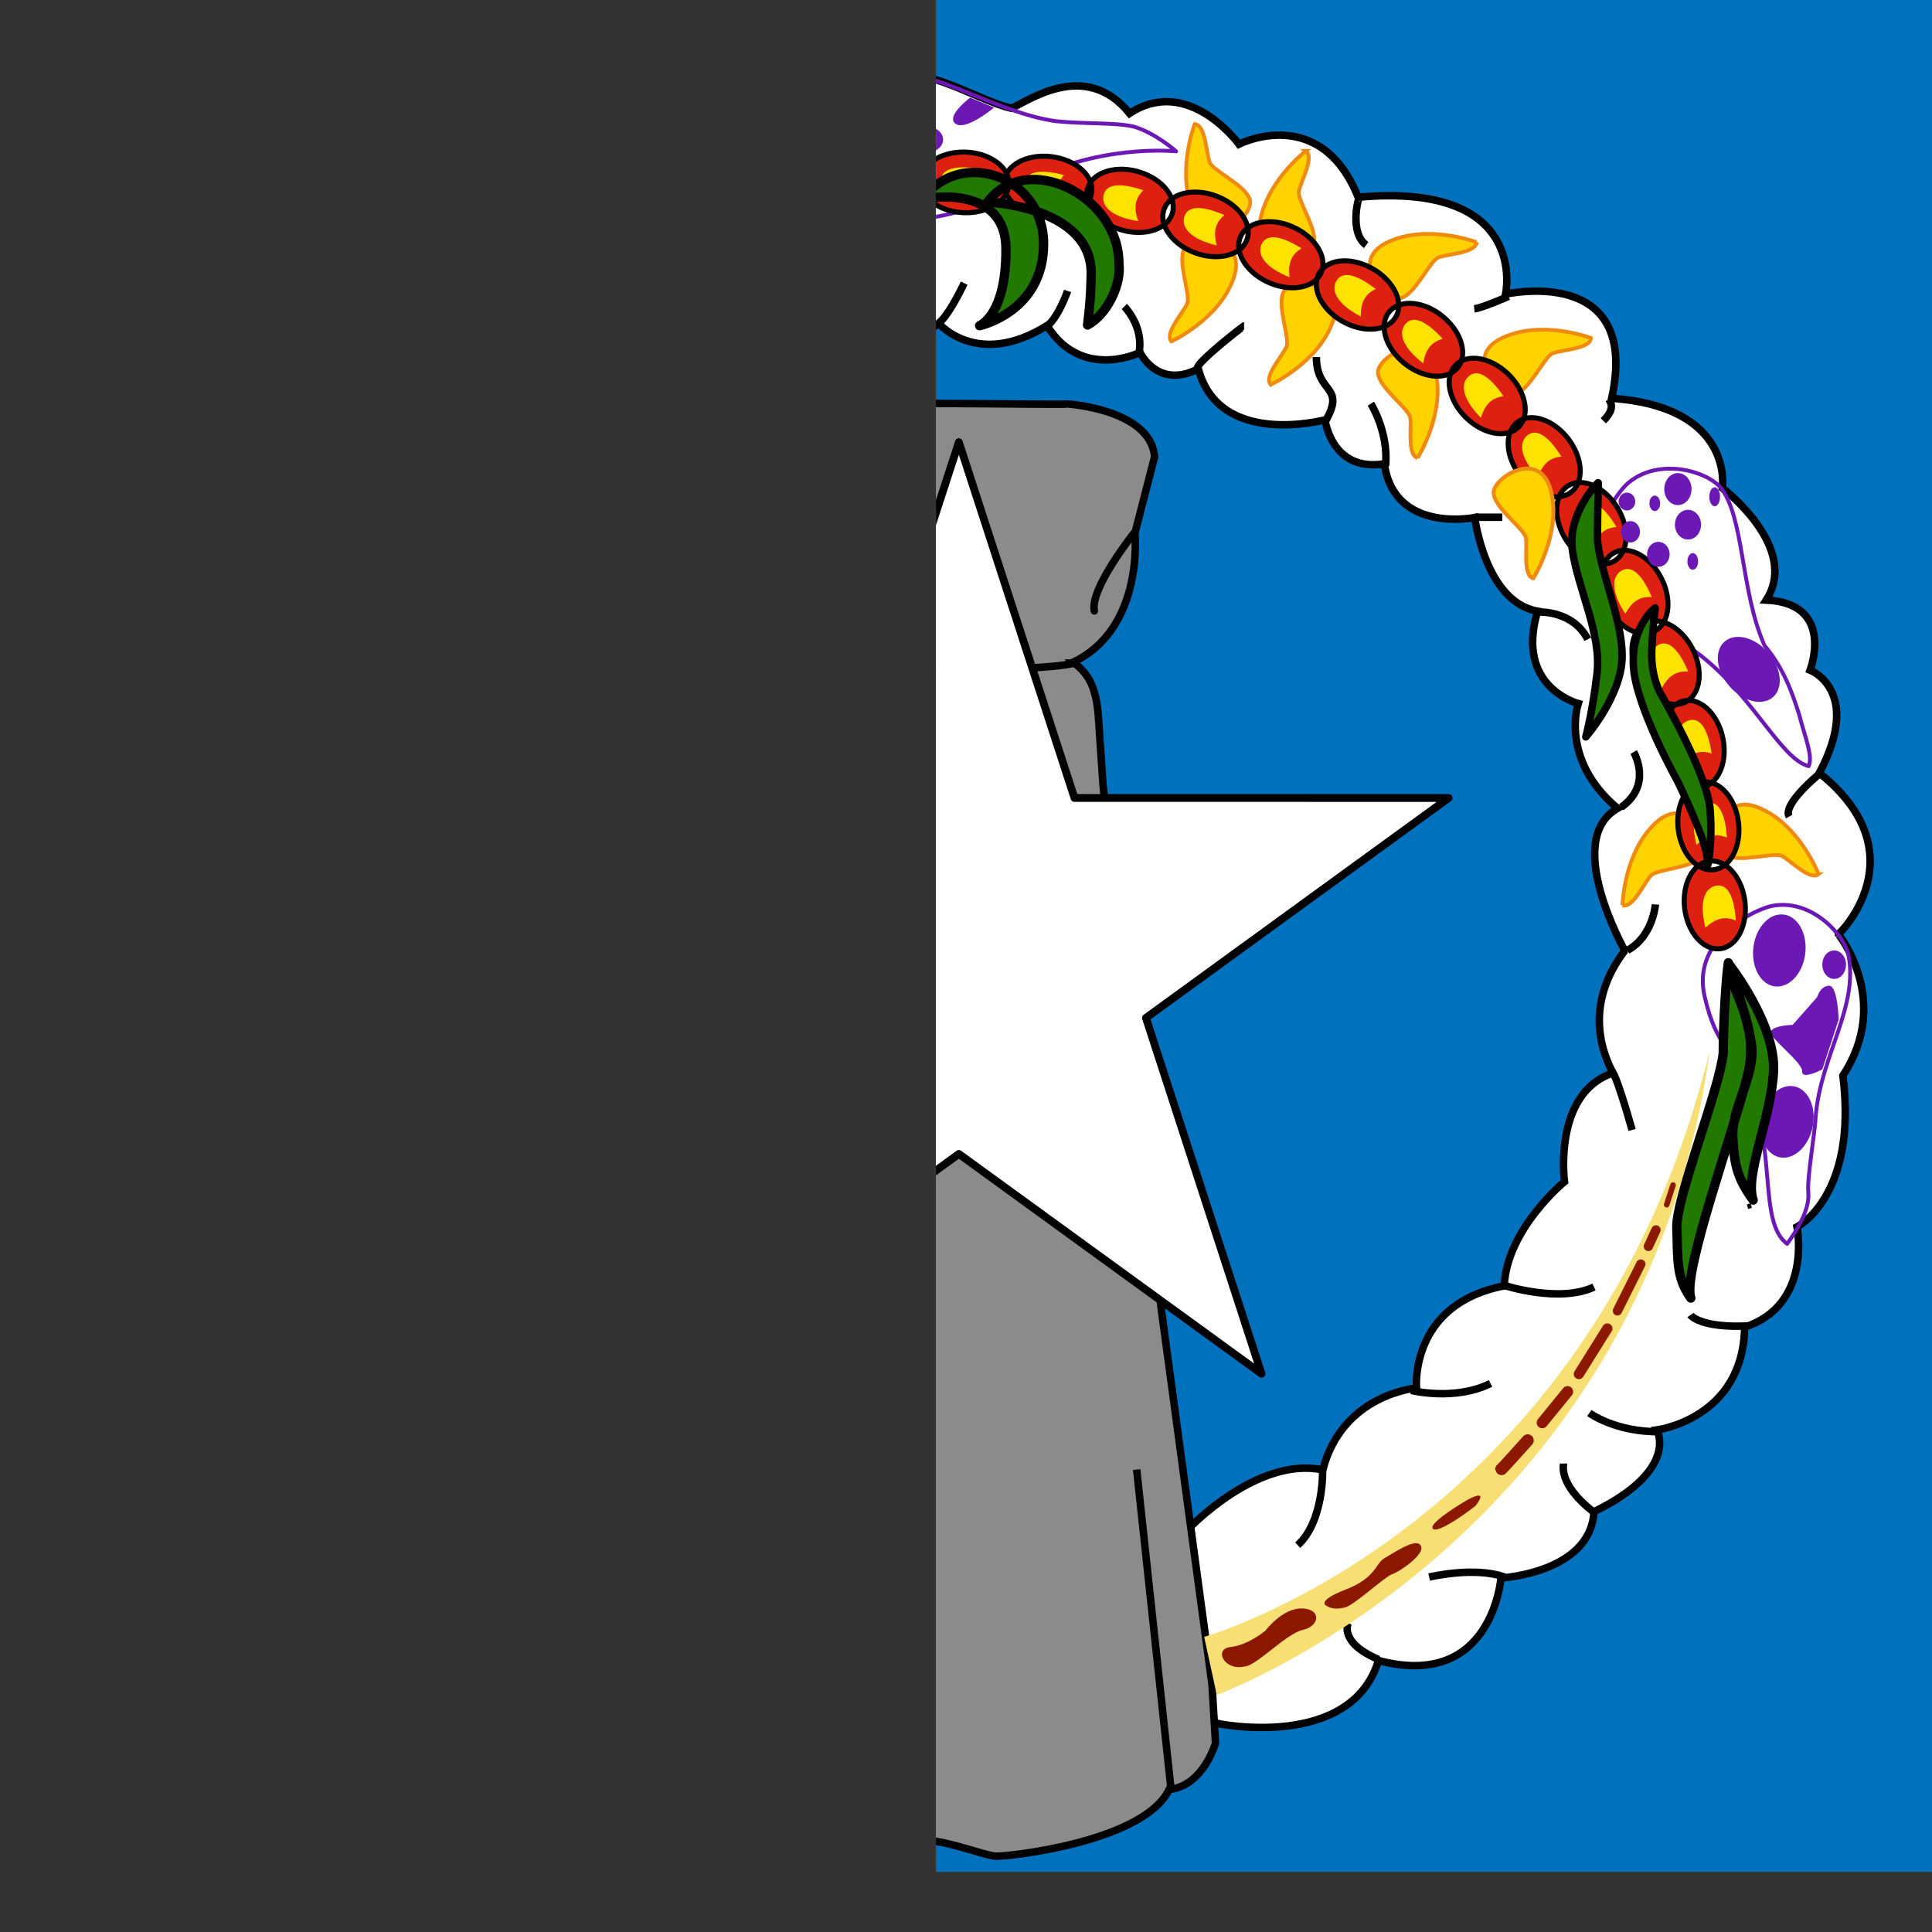 <svg xmlns="http://www.w3.org/2000/svg" height="512" width="512" viewBox="0 0 512 512"><rect x="0" y="0" width="512" height="512" fill="#333333" stroke="none"/><defs><clipPath id="a"><path fill-opacity=".67" d="M248.03 0h496.06v496.06h-496.06z"/></clipPath></defs><g clip-path="url(#a)"><path fill-rule="evenodd" fill="#0071bc" d="M-256 0h1023.878v511.934h-1023.878z"/><path d="M315.14 404.988s18.053-19.094 35.411-15.449c5.207-20.135 24.823-21.698 24.823-21.698s-1.909-22.219 23.26-27.079c.695-15.102 15.97-27.6 15.97-27.6s-3.125-23.434 12.845-28.814c-9.721-18.574 3.298-32.114 3.125-32.461-.173-.347-16.491-29.336-1.909-37.668-15.449-13.019-10.416-27.773-10.416-27.773s-16.838-4.34-10.763-24.476c-13.887-2.43-16.664-24.823-16.664-24.823s-21.351 4.34-23.955-14.234c-14.06 2.257-15.622-11.63-15.796-11.63-.173 0-27.947 7.464-33.502-13.54-10.762 5.555-15.449-4.34-15.449-4.34s-15.449 7.637-24.649-7.117c-18.4 11.455-28.641-.521-28.641-.521s-24.128 15.97-32.113 3.645c-14.234 14.408-26.904 8.159-26.904 8.159s-10.764 19.094-28.122 14.233c-3.992 17.706-23.955 18.053-23.955 18.053s2.084 15.622-21.871 19.789c-3.124 18.4-15.622 21.524-15.622 21.524s1.216 17.879-10.067 23.607c3.992 10.068-6.423 22.392-6.423 22.392s11.109 13.887-3.992 29.509c14.581 3.818 3.992 28.989 3.992 28.989s20.135 9.026 7.464 25.691c14.407 4.686 9.894 16.144 10.068 22.913 9.199 4.166 17.358 2.083 13.366 20.657 28.294 3.125 14.928 18.747 14.928 18.747s13.192.521 7.985 10.936c24.128-.521 27.6 18.053 27.6 18.053s22.392-5.903 25.344 2.777c2.952 8.679-9.721 67.177-9.721 67.177s-18.92 0-32.98-15.101c-32.981-.867-25.691-22.566-26.213-22.566-.52 0-10.935 3.993-16.316-14.06-22.046 4.513-21.352-14.06-21.524-14.233-.174-.173-9.895-4.513-6.25-13.713-22.739 2.083-21.003-20.134-21.003-20.134-4.976-2.026-6.828-6.655-6.075-11.284-2.952-1.042-23.086-1.389-12.672-27.947-19.267-11.631-7.29-24.995-7.29-24.995s-26.559-13.714-6.075-29.51c-15.276-22.566 1.215-33.849 1.215-33.849s-21.178-21.524.347-36.8c-3.472-32.634 15.97-40.444 15.97-40.444s-10.241-26.56 17.532-37.668c1.736-26.906 21.178-27.601 21.178-27.601s.521-21.351 31.071-19.267c5.903-19.094 26.732-15.276 26.732-15.276s6.423-23.086 34.716-11.977c14.408-28.121 35.759-13.713 35.759-13.713s13.54-8.852 20.31-6.075c8.597-14.773 26.897-.573 38.731 2.286 4.288-1.668 19.594-13.222 31.398 1.359 15.622-10.242 28.989 8.159 28.989 8.159s21.524-10.935 31.593 14.06c45.653-4.166 39.056 25.691 39.056 25.691s35.932-8.159 28.122 27.6c32.633 2.256 29.335 23.781 29.335 23.781s20.657 15.622 11.631 29.682c18.398.867 11.629 18.574 11.629 18.574s14.06 5.381 2.43 27.253c26.905 21.524 5.207 42.875 5.034 42.702-.173-.173 14.408 17.358 1.216 37.495 3.992 31.939-12.151 40.098-12.151 40.098s4.165 20.657-13.887 26.559c-.348 24.302-23.261 27.253-23.261 27.253s6.076 10.556-16.663 21.666c-.898 16.261-24.649 17.565-24.649 17.565s-2.257 29.856-32.461 21.871c-7.331 23.955-42.702 16.838-43.396 16.49-.695-.348-6.77-51.381-6.77-51.555z" fill-rule="evenodd" stroke="#000" stroke-width="1.981" fill="#fff"/><path stroke-linejoin="round" d="M95.768 118.505c.089 0 7.655 6.564 6.242 16.454-1.413 9.892-7.125 23.641-5.976 33.885.702 4.107.436 11.466.436 11.466s-6.86-9.747-6.947-20.168 7.427-20.316 7.427-27.999-1.357-13.813-1.181-13.637zm-3.756 2.952s-9.93 9.479-11.209 18.692c-.944 4.748-1.311 26.874-1.422 36.694-.223 3.013-1.472 14.906-1.737 19.233-.265 4.327 7.304-7.387 7.737-16.925-.237-9.873-.237-30.668.767-33.793.893-4.018.698-8.456 2.079-12.485 1.827-5.591 3.872-11.327 3.784-11.416z" fill-rule="evenodd" stroke="#000" stroke-width="1.981" fill="#217900"/><g fill-rule="evenodd" stroke="#ef8a10" fill="#ffd200"><path d="M310.441 90.483s12.874-5.939 16.554-16.999-11.141-11.166-13.1-7.651c-1.958 3.516 1.671 12.268.736 14.582-.934 2.315-6.171 7.901-4.19 10.068zM196.336 94.518s8.358-11.453 6.191-22.907c-2.167-11.452-15.167-4.333-15.167-.31 0 4.025 7.428 9.906 7.738 12.382.31 2.477-1.548 9.905 1.238 10.834zm-22.596 6.81s8.358-11.452 6.191-22.906c-2.167-11.453-15.167-4.334-15.167-.31 0 4.025 7.428 9.905 7.738 12.382.31 2.477-1.548 9.905 1.238 10.834zm-25.072 7.738s8.359-11.453 6.192-22.906-15.167-4.334-15.167-.31c0 4.025 7.428 9.905 7.738 12.382.31 2.477-1.548 9.905 1.238 10.834zm-17.642 17.643s8.357-11.453 6.191-22.906c-2.167-11.453-15.167-4.334-15.167-.31 0 4.025 7.428 9.905 7.738 12.382.31 2.477-1.548 9.905 1.238 10.834zm-18.572 17.025s8.357-11.453 6.19-22.906c-2.167-11.453-15.167-4.334-15.167-.31 0 4.025 7.429 9.905 7.739 12.382.31 2.477-1.548 9.905 1.238 10.834zM155.155 44.558s-11.13 8.783-12.123 20.397c-.993 11.613 13.443 8.253 14.525 4.376 1.082-3.875-4.491-11.538-4.124-14.005.367-2.469 4.155-9.124 1.72-10.768zm37.144-11.454s-11.13 8.783-12.123 20.396c-.993 11.614 13.444 8.253 14.525 4.378 1.083-3.876-4.491-11.538-4.124-14.006.368-2.469 4.155-9.124 1.721-10.768zm-138.42 100.272s2.351 13.982 12.057 20.436 13.7-7.819 10.822-10.632-12.277-1.61-14.264-3.118c-1.988-1.51-6.003-8.029-8.614-6.686zm-18.55 47.475s.115 14.178 8.68 22.083c8.566 7.905 14.763-5.56 12.363-8.793s-11.868-3.525-13.592-5.329c-1.724-1.804-4.662-8.875-7.451-7.961zm42.798 53.038s-5.061-13.245-15.848-17.659c-10.787-4.415-11.889 10.366-8.514 12.556 3.377 2.19 12.353-.842 14.6.246 2.246 1.088 7.468 6.688 9.763 4.857zm-8.892-22.92s8.58-11.288 6.636-22.782c-1.943-11.492-15.08-4.627-15.158-.605-.078 4.024 7.234 10.049 7.495 12.531.262 2.481-1.74 9.872 1.028 10.856zm267.515-109.034s12.874-5.939 16.553-16.999-11.141-11.166-13.099-7.65c-1.959 3.515 1.67 12.267.736 14.582-.935 2.314-6.172 7.9-4.19 10.067zm38.927 19.418s7.573-11.987 4.644-23.27c-2.928-11.282-15.422-3.31-15.154.706.269 4.014 8.075 9.386 8.55 11.836.475 2.45-.882 9.987 1.96 10.727zm106.262 110.317s-5.077-13.236-15.872-17.637c-10.794-4.399-11.875 10.382-8.496 12.568 3.379 2.186 12.352-.859 14.6.226 2.247 1.085 7.476 6.679 9.769 4.843zm-51.962 8.222s.294-14.176 8.96-21.971c8.666-7.797 14.691 5.745 12.251 8.946-2.439 3.2-11.911 3.375-13.66 5.157-1.747 1.782-4.772 8.817-7.551 7.867zm-8.36-150.321s-13.254-5.034-23.726.083c-10.475 5.116-.173 15.772 3.708 14.709 3.88-1.063 7.59-9.781 9.897-10.735 2.307-.953 9.962-1.124 10.122-4.056zm-30.329-25.382s-13.254-5.035-23.726.08c-10.475 5.117-.173 15.773 3.708 14.71 3.88-1.063 7.59-9.781 9.897-10.735 2.307-.953 9.962-1.124 10.122-4.056zm-45.226-24.205s-11.236 8.646-12.372 20.246c-1.135 11.601 13.341 8.418 14.47 4.555 1.13-3.863-4.349-11.592-3.952-14.056.398-2.464 4.266-9.072 1.853-10.746zm-29.458-7.086s-5.124 13.22-.078 23.726c5.044 10.509 15.771.28 14.734-3.609-1.036-3.888-9.73-7.655-10.667-9.969-.937-2.313-1.057-9.969-3.989-10.149zm-83.539 50.942s9.164-10.817 7.833-22.397c-1.331-11.579-14.813-5.421-15.104-1.408-.292 4.014 6.691 10.417 6.822 12.91.129 2.492-2.262 9.767.45 10.895z"/></g><path d="M282.941 107.06s21.969 1.383 23.045 13.981l-5.223 20.28s2.766 27.193-18.743 35.182c-23.045 2.766-59.148.615-59.148.615s-10.602 2.611-14.902-19.357c-4.302-21.969-5.532-37.486-5.532-37.486s2.151-12.291 17.668-13.059c15.517-.769 62.682.153 62.835-.155z" fill-rule="evenodd" stroke="#000" stroke-width="1.981" fill="#8c8a8c"/><path d="M300.609 141.167s-11.83 14.748-10.601 20.74" stroke="#000" stroke-linecap="round" stroke-width="1.981" fill="none"/><path d="M284.789 175.729c2.92 2.458 5.684 5.223 6.299 14.288l1.228 18.129 15.363 138.267 13.519 100.015.923 15.517s-3.226 11.369-12.291 12.29c-6.605 13.827-42.402 17.822-45.935 17.668-3.227-.154-14.596-4.916-21.509-4.301-6.914.614-18.897 5.223-24.274 4.455-5.377-.768-17.514-4.916-19.665-13.674-15.057-4.762-17.514-16.285-17.514-16.285l16.285-115.687 15.824-146.255s1.843-19.51 9.678-22.429c8.142-.769 50.238.768 62.068-1.998z" fill-rule="evenodd" stroke="#000" stroke-width="1.981" fill="#8c8a8c"/><path d="M201.826 375.916l-3.226 102.32m102.628-88.801l9.064 84.344" stroke="#000" stroke-width="1.981" fill="none"/><path stroke="#000" d="M38.409 322.748l-.337 1.181m425.356-4.885l.337 1.181" fill="none" stroke-width="1.032"/><path stroke-linejoin="round" d="M27.016 184.614s6.731 9.319 7.939 14.67c1.207 5.35 3.451 15.878 6.385 20.192 2.934 4.314 19.675 28.305 20.538 38.314.173 6.558-6.903 17.776-17.43 17.949-6.558-.172-23.472-4.487-24.162-18.985-.691-14.498 5.177-14.842 5.867-23.644.691-8.802.864-48.324.864-48.497z" stroke="#6b18b5" stroke-width="1.981" fill="none"/><path stroke-linejoin="round" d="M142.641 57.706s-6.969.497-12.333 3.406c-4.157 2.563-11.198 6.251-16.119 13.073-12.515 9.757-31.343 14.309-37.281 22.414-3.554 5.514-3.336 18.776 5.57 24.392 5.694 3.26 22.387 8.359 30.508-3.669 8.122-12.03 3.287-15.374 7.269-23.253 6.572-18.061 22.296-36.216 22.386-36.364zm169.042-17.606s-5.204-4.661-11.026-6.491c-4.733-1.203-12.615-.68-20.772-1.481-15.714-2.203-31.916-13.569-41.868-12.196-6.433 1.283-15.809 10.665-13.649 20.97 1.618 6.357 8.729 19.216 23.02 16.682 14.291-2.533 14.167-5.65 22.599-8.27 20.564-11.531 41.529-9.174 41.697-9.214zm167.638 162.935c1.173-2.681-.988-7.721-2.522-13.629-1.49-4.651-3.715-11.869-9.156-18.285-6.464-14.491-5.356-34.365-11.799-42.076-4.5-4.775-17.425-7.747-25.016-.451-4.532 4.744-13.491 19.724-3.765 30.497 9.727 10.772 13.965 6.715 20.658 12.473 15.955 10.717 23.769 29.505 31.6 31.47zm-5.717 126.595c2.179-3.017 6.081-8.831 5.616-13.673-.367-3.835 1.757-15.461 1.99-20.534 1.442-15.803 11.333-28.63 8.644-42.359-1.591-6.364-10.913-15.443-21.101-12.788-6.272 1.924-20.238 9.608-17.018 23.76 3.222 14.152 7.795 13.918 10.818 22.212 8.682 17.148 3.127 37.517 11.051 43.381z" stroke="#6b18b5" fill="none" stroke-width="1.032"/><path d="M357.307 430.096s-2.679 5.152 8.036 9.685m13.398-21.842s11.952-2.884 19.988 0m15.658-30.093c0 .206-1.648 5.358 7.831 12.776m-1.03-26.161s7.006 5.152 18.751 4.945m-89.433 10.091s.413 13.6-6.594 19.988m30.083-41.01s11.54 2.884 21.019-1.855m52.965-18.125s2.473 3.503 15.249 2.885m-65.115-10.925c.413.206 15.042 4.945 24.316.619m4.941-56.667s.618-.825 5.152 15.042m6.18-59.759s-.619 8.449-7.418 12.158m50.896-46.782s-9.891 8.036-8.036 11.333m-41.211-17.102s5.152 8.654-3.297 14.631m-21.636-51.721s8.861-.413 12.776 7.213m-29.464-32.352h6.801m28.432-30.908c0 .206 1.855 1.855-1.648 5.357m-61.613-4.532s4.74 7.418 3.915 16.485m23.495-41.627c2.061-.206 9.067-3.297 9.067-3.297m-39.563-26.17c-.206 0-2.679 9.273 1.855 12.57m-13.196 29.674c0 9.891 7.831 7.418 2.473 16.897m-21.637-25.141c-.206 0-12.363 9.479-12.363 11.127m-19.371-16.278s5.152 5.152 3.915 12.158m-18.952-16.28s-2.679 7.831-6.182 9.891m-21.228-11.952c-.206.413-4.327 9.273-7.213 10.922m-30.29-10.715c.206 0 4.121 8.243-1.03 14.219m-7.629-56.875c.206.206.825 6.388-3.091 11.745m-33.999 2.267c0 .206 1.648 7.007-9.273 9.273m-11.739 53.573c.206.413 10.509 2.061 10.509 2.061m-36.268 21.851c.206-.206 12.57-3.915 12.57-3.915m-32.56 19.364c.413 0 8.654 1.443 10.715.413m-16.484 7.214s2.679 1.443.413 15.249m-40.599-51.513l4.945 7.418m-21.839 30.704c0-.206 4.945 7.418 11.54 8.861m27.408 29.881c.206 0 8.036-1.649 9.273-2.473m-12.781 30.491c.206 0-.206-5.152 6.182-8.654m-14.634 21.431c0 .206 5.975 7.624 10.097 8.654m-13.596 5.567c.618-.206 7.006-5.77 14.424-5.358m-16.488 24.522s.206 6.388 19.164 4.74m-17.307 17.716c0-.206 5.564-12.776 16.897-17.515m-1.644 33.594s1.648-5.358 11.127-9.067m-.621 30.285s6.801-5.564 9.273-6.388m-.82 22.879s4.122 4.327 14.424-3.091m-64.094 6.589c1.236-.206 16.279-3.709 21.431 4.122m-15.445 8.242s15.867-2.061 17.928-.413m38.739 3.715s-2.061 4.327 17.515-2.884m6.799 10.717c-3.503 5.975.825 10.715-3.709 13.394m-55.848-5.159c.618-.413 7.213-2.679 6.182-12.158m-.206 26.379c.825-.206 11.745-4.945 14.012-2.473m7.422 16.281s1.443-9.685 4.534-10.715m11.947 25.339s9.067-.206 12.983-3.091m4.53-29.665c.206.206 8.449 4.534 25.964.206m-19.37 39.144s2.473 12.57 2.266 15.455" stroke="#000" stroke-width="1.981" fill="none"/><g fill-rule="evenodd" stroke="#000" stroke-width="1pt" fill="#de2010"><path d="M462.406 238.809c-.515-4.147-2.513-7.789-5.24-9.557-2.728-1.766-5.77-1.387-7.975.995s-3.248 6.405-2.726 10.551c.515 4.147 2.513 7.789 5.24 9.557 2.727 1.766 5.768 1.387 7.975-.995s3.248-6.405 2.726-10.551zM460.702 217.875c-.515-4.147-2.513-7.789-5.24-9.557-2.728-1.766-5.77-1.387-7.975.995s-3.248 6.405-2.726 10.551c.515 4.147 2.513 7.789 5.24 9.557 2.727 1.766 5.768 1.387 7.975-.995s3.248-6.405 2.726-10.551zM456.548 195.478c-.878-4.086-3.189-7.539-6.061-9.061-2.874-1.519-5.87-.874-7.858 1.693s-2.673 6.667-1.788 10.751c.878 4.086 3.189 7.539 6.061 9.061 2.872 1.52 5.869.874 7.858-1.693s2.673-6.667 1.788-10.751zM448.555 171.986c-1.888-3.726-5.001-6.475-8.164-7.214-3.164-.736-5.896.652-7.165 3.641s-.887 7.127 1.008 10.85c1.888 3.726 5.001 6.475 8.164 7.214 3.163.737 5.895-.651 7.165-3.641s.887-7.127-1.008-10.85zM440.281 153.243c-1.888-3.726-5.001-6.475-8.164-7.214-3.164-.736-5.896.652-7.165 3.641s-.887 7.127 1.008 10.85c1.888 3.726 5.001 6.475 8.164 7.214 3.163.737 5.895-.651 7.165-3.641s.887-7.127-1.008-10.85zM428.564 134.442c-2.199-3.554-5.534-6.029-8.749-6.498-3.216-.466-5.82 1.149-6.83 4.234s-.278 7.178 1.927 10.727c2.199 3.554 5.534 6.029 8.749 6.498 3.214.467 5.819-1.148 6.83-4.234s.278-7.178-1.927-10.727zM415.614 116.309c-2.532-3.324-6.092-5.466-9.338-5.621-3.247-.153-5.684 1.706-6.391 4.874s.416 7.17 2.954 10.489c2.532 3.324 6.092 5.466 9.338 5.621 3.245.154 5.682-1.705 6.391-4.874s-.416-7.17-2.954-10.489zM399.737 99.184c-2.986-2.922-6.817-4.524-10.049-4.206-3.233.32-5.374 2.514-5.614 5.752s1.451 7.035 4.442 9.951c2.986 2.922 6.817 4.524 10.049 4.206 3.231-.319 5.372-2.512 5.614-5.752s-1.451-7.035-4.442-9.951zM382.276 83.805c-3.243-2.635-7.207-3.879-10.398-3.266-3.191.615-5.121 2.995-5.062 6.241s2.094 6.871 5.342 9.5c3.243 2.635 7.207 3.879 10.398 3.266 3.189-.614 5.12-2.994 5.062-6.241s-2.094-6.871-5.342-9.5zM363.713 71.191c-3.634-2.06-7.748-2.627-10.793-1.493-3.044 1.138-4.554 3.806-3.958 6.997s3.201 6.429 6.839 8.481c3.634 2.06 7.748 2.627 10.793 1.493 3.043-1.136 4.553-3.804 3.958-6.997s-3.201-6.429-6.839-8.481zM342.731 60.18c-3.807-1.72-7.956-1.911-10.885-.504-2.928 1.41-4.187 4.204-3.302 7.328s3.776 6.11 7.586 7.823c3.807 1.72 7.956 1.911 10.885.504 2.927-1.408 4.186-4.202 3.302-7.328s-3.776-6.11-7.586-7.823zM322.277 51.938c-3.913-1.461-8.064-1.373-10.892.227-2.826 1.603-3.896 4.475-2.805 7.532s4.175 5.843 8.091 7.296c3.913 1.461 8.064 1.373 10.892-.227 2.826-1.601 3.895-4.473 2.805-7.532s-4.175-5.843-8.091-7.296zM301.68 45.503c-4.014-1.159-8.149-.756-10.847 1.054-2.697 1.813-3.545 4.759-2.224 7.725s4.61 5.509 8.626 6.661c4.014 1.159 8.149.756 10.847-1.054 2.697-1.811 3.545-4.757 2.224-7.725s-4.61-5.509-8.626-6.661zM278.71 41.526c-4.144-.527-8.165.509-10.552 2.714-2.385 2.207-2.769 5.249-1.007 7.975s5.401 4.733 9.546 5.252c4.144.527 8.165-.509 10.552-2.714 2.385-2.205 2.769-5.247 1.007-7.975s-5.401-4.733-9.546-5.252zM255.994 40.313c-4.174-.17-8.092 1.205-10.281 3.605-2.187 2.402-2.31 5.465-.322 8.03s5.786 4.252 9.96 4.415c4.174.17 8.092-1.205 10.281-3.605 2.187-2.401 2.31-5.463.322-8.03s-5.786-4.252-9.96-4.415zM235.303 41.045c-4.174-.17-8.092 1.205-10.281 3.605-2.187 2.402-2.31 5.465-.322 8.03s5.786 4.252 9.96 4.415c4.174.17 8.092-1.205 10.281-3.605 2.187-2.401 2.31-5.463.322-8.03s-5.786-4.252-9.96-4.415zM211.211 44.076c-4.073.926-7.496 3.278-8.982 6.166-1.483 2.89-.801 5.877 1.789 7.833s6.697 2.591 10.769 1.658c4.073-.926 7.496-3.278 8.982-6.166 1.484-2.888.802-5.875-1.789-7.833s-6.697-2.591-10.769-1.658zM188.952 49.396c-3.983 1.26-7.199 3.886-8.441 6.889-1.239 3.004-.311 5.926 2.433 7.662s6.89 2.031 10.87.764c3.983-1.26 7.199-3.886 8.441-6.889 1.239-3.002.312-5.924-2.433-7.662s-6.89-2.031-10.87-.764zM168.84 58.145c-3.804 1.726-6.685 4.717-7.559 7.846-.872 3.13.397 5.919 3.327 7.315s7.082 1.193 10.883-.539c3.804-1.726 6.685-4.717 7.559-7.846.873-3.128-.396-5.917-3.327-7.315s-7.082-1.193-10.883.539zM148.919 68.358c-3.644 2.044-6.26 5.271-6.866 8.464-.603 3.193.899 5.865 3.938 7.006s7.158.585 10.799-1.466c3.644-2.044 6.26-5.271 6.866-8.464.604-3.191-.898-5.863-3.938-7.006s-7.158-.585-10.799 1.466zM129.787 81.153c-3.4 2.429-5.649 5.921-5.903 9.161-.252 3.24 1.532 5.733 4.677 6.538s7.18-.196 10.575-2.631c3.4-2.429 5.649-5.921 5.903-9.161.253-3.239-1.531-5.732-4.677-6.538s-7.18.196-10.575 2.631zM112.323 94.663c-3.183 2.707-5.129 6.376-5.109 9.625.023 3.249 2.01 5.581 5.212 6.115s7.138-.804 10.316-3.517c3.183-2.707 5.129-6.376 5.109-9.625-.021-3.247-2.009-5.579-5.212-6.115s-7.138.804-10.316 3.517zM96.739 110.811c-2.981 2.929-4.659 6.728-4.406 9.968.256 3.239 2.406 5.423 5.639 5.727s7.062-1.314 10.038-4.248c2.981-2.929 4.659-6.728 4.406-9.968-.255-3.238-2.405-5.422-5.639-5.727s-7.062 1.314-10.038 4.248zM83.407 128.704c-2.726 3.167-4.08 7.094-3.557 10.301.526 3.207 2.852 5.204 6.099 5.238s6.929-1.898 9.649-5.07c2.726-3.167 4.08-7.094 3.557-10.301-.524-3.206-2.85-5.203-6.099-5.238s-6.929 1.898-9.649 5.07zM71.213 147.22c-2.372 3.44-3.299 7.488-2.437 10.621.865 3.132 3.39 4.87 6.621 4.556s6.685-2.626 9.05-6.07c2.372-3.44 3.299-7.488 2.437-10.621-.863-3.131-3.388-4.869-6.621-4.556s-6.685 2.626-9.05 6.07zM60.968 168.033c-1.746 3.797-1.964 7.945-.576 10.884 1.39 2.938 4.177 4.216 7.307 3.352s6.135-3.736 7.874-7.536c1.746-3.797 1.964-7.945.576-10.884-1.389-2.937-4.175-4.215-7.307-3.352s-6.135 3.736-7.874 7.536zM52.977 189.992c-1.393 3.938-1.235 8.089.414 10.889 1.651 2.799 4.541 3.819 7.578 2.675s5.769-4.276 7.156-8.217c1.393-3.938 1.235-8.089-.414-10.889-1.649-2.798-4.539-3.818-7.578-2.675s-5.769 4.276-7.156 8.217zM45.868 231.529c-.39 3.334.778 6.528 3.061 8.382 2.285 1.852 5.337 2.078 8.005.594s4.552-4.454 4.934-7.789c.39-3.334-.778-6.528-3.061-8.382-2.283-1.852-5.336-2.078-8.005-.594s-4.552 4.454-4.934 7.789zM47.735 212.218c-.932 4.072-.297 8.175 1.663 10.766 1.962 2.59 4.951 3.27 7.837 1.785s5.241-4.91 6.165-8.984c.932-4.072.297-8.175-1.663-10.766-1.96-2.589-4.949-3.27-7.837-1.785s-5.241 4.91-6.165 8.984z"/></g><path d="M445.688 202.189c2.545-2.724 4.912-3.494 7.908-2.502-1.057-7.186-3.33-9.624-6.101-8.76-2.77.866-4.025 4.56-1.807 11.261zm3.891 21.682c2.743-2.524 5.162-3.115 8.074-1.898-.512-7.246-2.595-9.848-5.423-9.195-2.828.654-4.356 4.245-2.651 11.092zm-9.205-41.486c1.77-3.282 3.864-4.627 7.013-4.427-2.846-6.683-5.666-8.463-8.125-6.924-2.46 1.541-2.735 5.432 1.111 11.352zm-9.649-19.732c1.77-3.282 3.864-4.627 7.013-4.427-2.846-6.683-5.666-8.463-8.125-6.924-2.46 1.541-2.735 5.432 1.111 11.352zm-23.148-36.161c1.219-3.523 3.07-5.188 6.212-5.497-3.884-6.138-6.953-7.443-9.133-5.527s-1.826 5.803 2.922 11.025zm-15.129-15.759c1.086-3.567 2.872-5.3 5.999-5.728-4.114-5.988-7.229-7.175-9.334-5.179-2.106 1.997-1.606 5.866 3.335 10.906zm-31.817-26.842c-.066-3.728 1.1-5.928 3.942-7.296-5.756-4.43-9.086-4.601-10.475-2.053-1.389 2.549.279 6.075 6.533 9.349zm16.553 12.411c.58-3.682 2.109-5.647 5.147-6.505-4.902-5.359-8.153-6.103-9.962-3.834-1.809 2.27-.776 6.032 4.815 10.339zm-35.439-22.833c-.45-3.701.482-6.009 3.168-7.665-6.182-3.812-9.512-3.638-10.631-.96-1.119 2.678.905 6.013 7.461 8.624zm-19.298-8.425c-.975-3.599-.382-6.017 2.039-8.039-6.665-2.888-9.935-2.239-10.66.572-.723 2.81 1.756 5.823 8.62 7.468zm-20.795-6.443c-1.277-3.503-.891-5.963 1.352-8.184-6.887-2.312-10.09-1.389-10.573 1.473-.484 2.862 2.243 5.652 9.221 6.711zm-20.423-3.955c-1.526-3.401-1.32-5.882.756-8.26-7.035-1.809-10.164-.656-10.439 2.233-.276 2.89 2.645 5.476 9.682 6.027zm-21.631-1.657c-1.871-3.225-1.923-5.714-.104-8.294-7.185-1.069-10.178.402-10.151 3.303.026 2.903 3.199 5.172 10.255 4.991zm-42.353 3.19c-2.592-2.678-3.244-5.082-2.101-8.024-7.23.695-9.779 2.843-9.054 5.653.724 2.81 4.351 4.248 11.156 2.371zm20.846-2.744c-2.206-3.005-2.525-5.474-.996-8.234-7.258-.291-10.074 1.493-9.736 4.376.337 2.882 3.736 4.798 10.732 3.859zm-41.301 7.163c-2.95-2.279-3.938-4.565-3.23-7.64-7.056 1.723-9.27 4.216-8.15 6.893 1.12 2.678 4.915 3.581 11.38.747zm-39.164 18.007c-3.33-1.676-4.735-3.732-4.623-6.886-6.601 3.034-8.3 5.902-6.691 8.317 1.61 2.415 5.508 2.58 11.315-1.431zm18.886-9.647c-3.101-2.068-4.247-4.28-3.753-7.396-6.92 2.211-8.956 4.85-7.651 7.443 1.304 2.593 5.154 3.23 11.405-.046zm-54.015 34.105c-3.606-.945-5.408-2.663-5.957-5.771-5.823 4.343-6.889 7.503-4.811 9.528 2.077 2.028 5.924 1.376 10.768-3.758zm16.76-13.716c-3.521-1.225-5.183-3.078-5.487-6.22-6.145 3.874-7.454 6.94-5.542 9.123 1.912 2.184 5.799 1.835 11.029-2.903zm-31.651 28.384c-3.677-.614-5.629-2.161-6.457-5.205-5.404 4.855-6.178 8.097-3.925 9.927 2.254 1.83 6.025.831 10.382-4.721zm-13.344 17.317c-3.717-.278-5.801-1.641-6.903-4.598-4.94 5.325-5.417 8.624-3.007 10.242 2.41 1.618 6.075.281 9.91-5.644zm-11.166 17.709c-3.716.295-5.984-.733-7.525-3.487-4.067 6.02-4.033 9.353-1.404 10.582 2.629 1.23 6.046-.652 8.929-7.095zm-9.804 18.917c-3.646.774-6.028.05-7.915-2.481-3.251 6.495-2.783 9.797-.018 10.674 2.766.878 5.911-1.431 7.933-8.194zm-7.843 19.412c-3.478 1.343-5.944 1.004-8.207-1.195-2.182 6.928-1.197 10.114 1.673 10.543 2.871.428 5.609-2.351 6.535-9.348zm-5.253 21.62c-3.38 1.573-5.864 1.399-8.269-.643-1.713 7.059-.517 10.171 2.376 10.407 2.893.235 5.439-2.72 5.894-9.764zm-2.136 18.008c-3.182 1.685-5.662 1.884-8.262.61-.946 5.753.569 8.027 3.46 7.823 2.892-.206 5.1-2.862 4.802-8.431zm364.048-85.646c1.272-3.504 3.148-5.141 6.293-5.403-3.79-6.196-6.838-7.547-9.048-5.666-2.208 1.883-1.913 5.774 2.754 11.068zm29.845 100.785c2.743-2.524 5.162-3.115 8.074-1.898-.512-7.246-2.595-9.848-5.423-9.195-2.828.654-4.356 4.245-2.651 11.092z" fill-rule="evenodd" fill="#ffe300"/><path stroke-linejoin="round" d="M423.52 127.906c-.089 0-8.213 8.125-6.801 18.016 1.414 9.892 7.684 22.079 6.536 32.323-1.148 10.245-3.003 17.045-3.003 17.045s9.539-10.863 9.628-21.284c.088-10.421-6.536-24.11-6.536-31.793s.353-14.483.176-14.307zm15.098 33.199s-6.359 4.68-5.74 15.455c.618 10.774 11.744 30.556 11.744 30.556s8.126 16.692 7.861 21.019c-.265 4.327 1.502-4.151.707-13.688-.795-9.538-13.07-30.556-13.07-30.556s-2.65-4.327-2.385-11.481c.265-7.154.971-11.216.883-11.305z" fill-rule="evenodd" stroke="#000" stroke-width="1.981" fill="#217900"/><path d="M487.93 26.748c0-2.16-2.43-3.913-5.428-3.913s-5.43 1.752-5.428 3.913c-.001 2.16 2.43 3.913 5.428 3.913s5.429-1.752 5.428-3.913zm2.32 9.1c0-2.072-2.502-3.752-5.588-3.752-3.086 0-5.588 1.68-5.588 3.752s2.502 3.752 5.588 3.752c3.086 0 5.588-1.68 5.588-3.752zm6.94-10.776s-6.386 4.79-3.752 6.705c2.634 1.916 9.899-4.15 9.899-4.15l-6.147-2.555zm187.69 109.658c.002-1.361-.636-2.62-1.674-3.302a3.006 3.006 0 0 0-3.353 0c-1.037.681-1.675 1.94-1.674 3.302-.002 1.361.637 2.62 1.674 3.302a3.006 3.006 0 0 0 3.353 0c1.038-.681 1.676-1.94 1.674-3.302zm-2.44-9.13c0-2.27-1.568-4.112-3.502-4.112s-3.503 1.841-3.503 4.112 1.568 4.112 3.502 4.112 3.503-1.841 3.503-4.112zm1.68 18.57c0-1.177-.614-2.132-1.37-2.132-.758 0-1.371.955-1.371 2.132s.613 2.132 1.37 2.132c.757 0 1.371-.955 1.371-2.132zm5.63-16.6c0-1.346-.614-2.437-1.37-2.437-.758 0-1.371 1.091-1.371 2.437s.613 2.437 1.37 2.437c.757 0 1.371-1.091 1.371-2.437zm-15.38 1.68c0-1.093-.614-1.98-1.37-1.98-.758 0-1.371.887-1.371 1.98s.613 1.98 1.37 1.98c.757 0 1.371-.887 1.371-1.98zm2.44 13.1c0-1.767-1.295-3.2-2.893-3.2s-2.894 1.433-2.894 3.2c0 1.767 1.295 3.2 2.894 3.2s2.893-1.433 2.893-3.2zm-7.62-5.79c0-1.514-1.09-2.741-2.437-2.741-1.345 0-2.436 1.227-2.436 2.741s1.09 2.741 2.436 2.741c1.346 0 2.437-1.227 2.437-2.741zm-1.21-7.77c.001-.817-.405-1.572-1.065-1.98a2.01 2.01 0 0 0-2.134 0c-.66.408-1.066 1.163-1.065 1.98-.001.817.405 1.572 1.065 1.98a2.01 2.01 0 0 0 2.134 0c.66-.408 1.066-1.163 1.065-1.98zm34.71 39.49c-3.146-4.151-8.181-5.9-11.248-3.907-3.066 1.994-3.002 6.975.143 11.126 3.146 4.151 8.181 5.9 11.248 3.907 3.067-1.994 3.002-6.975-.143-11.126zm8.94 76.59c.61-5.094-1.875-9.58-5.55-10.02-3.674-.44-7.147 3.333-7.756 8.428-.61 5.094 1.875 9.58 5.55 10.02 3.674.44 7.146-3.334 7.756-8.428zm1.89 44.58c1.047-5.022-1.04-9.706-4.663-10.461-3.623-.755-7.409 2.704-8.456 7.726-1.047 5.023 1.04 9.706 4.663 10.461 3.623.756 7.409-2.704 8.456-7.726zm8.59-41.73c0-2.018-1.364-3.655-3.046-3.655s-3.045 1.637-3.045 3.655 1.363 3.655 3.045 3.655 3.046-1.637 3.046-3.655zm-7.46 8.38l-6.244 7.081s-5.862.152-5.558 2.056c.305 1.903 8.071 7.614 7.995 9.899-.076 2.284 5.178-.533 5.178-.533s4.187-12.716 4.187-12.792c0-.077-.228-8.833-2.512-8.68-2.285.152-2.904 2.808-3.046 2.97zm-410.68-2.8a2.972 2.972 0 1 0-5.943 0 2.972 2.972 0 0 0 5.943 0zm2.8-9.08c0-1.732-1.33-3.137-2.972-3.137s-2.971 1.405-2.971 3.137 1.33 3.137 2.971 3.137 2.972-1.405 2.972-3.137zm-24.4-43.18c-1.115-2.498-3.435-3.89-5.184-3.11-1.748.78-2.262 3.437-1.148 5.935 1.115 2.498 3.435 3.89 5.184 3.11 1.748-.78 2.262-3.437 1.148-5.935zm7.37 26.9c-1.531-3.237-4.72-5.042-7.121-4.031s-3.108 4.455-1.577 7.693 4.719 5.042 7.12 4.03 3.109-4.455 1.578-7.692zm7.89 19.73c.496-4.044-1.18-7.758-3.743-8.297-2.563-.538-5.042 2.303-5.538 6.347-.496 4.044 1.18 7.758 3.742 8.297 2.563.538 5.043-2.303 5.539-6.347zm-12.66 2.88c1.585-3.753.992-7.785-1.326-9.005s-5.48.833-7.066 4.586-.991 7.785 1.326 9.005 5.48-.833 7.066-4.586z" fill-rule="evenodd" fill="#6b18b5" transform="translate(-256) scale(1.032)"/><path d="M32.134 249.816c0-1.976-1.525-3.578-3.408-3.578s-3.407 1.602-3.407 3.578 1.525 3.578 3.407 3.578 3.408-1.602 3.408-3.578zm-2.724-8.855c0-1.787-1.373-3.237-3.067-3.237-1.692 0-3.066 1.45-3.066 3.237s1.373 3.237 3.066 3.237 3.067-1.45 3.067-3.237zm2.9-17.038c0-3.011-1.335-5.452-2.981-5.452-1.647 0-2.981 2.441-2.981 5.452s1.334 5.452 2.981 5.452 2.981-2.441 2.981-5.452zm9.174-1.311c.397-2.985-.604-5.58-2.236-5.798-1.632-.217-3.278 2.027-3.674 5.011-.398 2.985.604 5.58 2.235 5.798 1.633.217 3.278-2.027 3.675-5.011zm65.367-130.421c1.215-4.227-.038-8.475-2.799-9.488-2.762-1.013-5.986 1.591-7.2 5.818-1.215 4.227.038 8.475 2.8 9.488 2.761 1.013 5.985-1.591 7.199-5.818zm-12.415 18.81c3.642-3.099 5.197-7.385 3.475-9.572-1.723-2.188-6.071-1.448-9.712 1.651s-5.197 7.385-3.475 9.572c1.722 2.188 6.071 1.448 9.712-1.651zm-7.245-10.441c3.602-2.66 5.139-6.34 3.437-8.217s-6.004-1.244-9.605 1.417c-3.602 2.66-5.139 6.34-3.437 8.218s6.004 1.243 9.605-1.418zm27.926-18.363c2.428-1.857 3.465-4.423 2.317-5.734-1.149-1.311-4.049-.867-6.477.99s-3.465 4.423-2.317 5.734c1.149 1.31 4.049.867 6.477-.99zM100.556 99.99c1.662-2.567 1.772-5.332.249-6.179-1.522-.846-4.103.547-5.764 3.114s-1.772 5.333-.25 6.18c1.523.846 4.104-.548 5.765-3.115zm21.012-10.996c2.611-2.201 3.63-5.117 2.272-6.512-1.356-1.395-4.573-.743-7.184 1.458s-3.63 5.117-2.273 6.512c1.357 1.395 4.573.743 7.185-1.458zm-37.967 25.65c2.442-.122 4.284-1.337 4.116-2.716-.167-1.378-2.283-2.396-4.724-2.275-2.441.122-4.283 1.337-4.116 2.716.168 1.378 2.283 2.396 4.724 2.275zm45.965-39.282c1.662-2.567 1.772-5.332.249-6.179-1.522-.846-4.103.547-5.764 3.114s-1.772 5.333-.25 6.18c1.523.846 4.104-.548 5.765-3.115z" fill-rule="evenodd" fill="#6b18b5"/><path d="M406.338 153.242s7.573-11.987 4.645-23.269c-2.928-11.283-15.423-3.31-15.155.706.268 4.014 8.074 9.386 8.549 11.837.475 2.45-.881 9.987 1.961 10.727z" fill-rule="evenodd" stroke="#ef8a10" fill="#ffd200" stroke-width="1.032"/><path stroke-linejoin="round" d="M261.723 53.542s27.289 1.06 27.466 18.723c-.089 2.738 0 6.005-.971 13.865 5.387-2.914 9.007-11.039 8.301-16.25.088-17.928-24.376-30.204-34.796-16.339zM244.417 52.748s21.99-4.592 22.166 13.07c.176 17.663-6.976 20.488-6.976 20.488s16.868-3.621 16.956-21.548c.088-17.928-21.725-25.875-32.147-12.01z" fill-rule="evenodd" stroke="#000" stroke-width="2.477" fill="#217900"/><path stroke-linejoin="round" d="M319.118 433.794s102.931-29.076 134.01-155.4c-18.047 129.666-130.669 170.772-130.669 170.772l-3.342-15.373z" fill-rule="evenodd" stroke="#000" stroke-width="NaN" fill="#f7df73"/><path d="M329.678 441.659c3.181 0 11.052-8.708 15.573-9.712 4.52-1.005 5.023-5.526-.168-5.694-5.191-.167-9.711 5.861-9.711 5.861s-4.522 3.851-9.211 4.354c-4.688.503-1.674 6.362 3.517 5.191z" fill-rule="evenodd" fill="#8c1800"/><path d="M388.949 397.442s-10.716 6.196-9.21 7.703c1.507 1.507 11.052-5.861 11.219-6.028.167-.167 4.019-4.857-2.009-1.675z" fill-rule="evenodd" stroke="#8c1800" stroke-width="NaN" fill="#8c1800"/><path d="M351.608 425.593s-3.183-1.172 5.023-4.354c8.204-3.182 7.703-6.865 10.382-8.373 2.679-1.507 8.373-5.525 9.545-3.182s-6.028 7.033-7.703 7.536c-1.674.503-9.879 8.037-12.224 8.707-2.344.671-4.019.335-5.023-.334z" fill-rule="evenodd" fill="#8c1800"/><path d="M404.857 381.713c-7.032 7.87-7.032 7.703-7.032 7.703" stroke="#8c1800" stroke-linecap="round" stroke-width="3.219" fill="none"/><path d="M415.416 368.816l-6.698 8.204" stroke="#8c1800" stroke-linecap="round" stroke-width="2.971" fill="none"/><path d="M425.956 352.077l-7.537 12.056" stroke="#8c1800" stroke-linecap="round" stroke-width="2.723" fill="none"/><path d="M434.83 335.001l-6.196 12.391m10.218-21.445l-2.009 4.354" stroke="#8c1800" stroke-linecap="round" stroke-width="2.476" fill="none"/><path d="M443.368 314.06l-1.674 5.191" stroke="#8c1800" stroke-linecap="round" stroke-width="1.486" fill="none"/><path stroke-linejoin="round" d="M160.26 215.97s51.958-14.677 67.647-78.444c-9.11 65.454-65.96 86.204-65.96 86.204l-1.687-7.76z" fill-rule="evenodd" stroke="#000" stroke-width="1pt" fill="#f7df73" transform="matrix(-1.963 0 0 2.017 498.794 -4.472)"/><path d="M173.746 439.089c-3.153 0-10.951-8.865-15.43-9.887-4.48-1.024-4.977-5.626.165-5.797 5.145-.17 9.624 5.966 9.624 5.966s4.479 3.922 9.125 4.432c4.646.512 1.659 6.478-3.484 5.284z" fill-rule="evenodd" fill="#8c1800"/><path d="M195.51 197.62s-5.41 3.127-4.649 3.888c.76.761 5.579-2.958 5.663-3.043.085-.084 2.029-2.451-1.014-.845z" fill-rule="evenodd" stroke="#8c1800" stroke-width="1pt" fill="#8c1800" transform="matrix(-1.963 0 0 2.017 498.794 -4.472)"/><path d="M152.017 422.733s3.153-1.193-4.977-4.432c-8.13-3.238-7.633-6.989-10.288-8.523-2.654-1.534-8.296-5.624-9.457-3.238s5.973 7.16 7.633 7.671c1.659.512 9.79 8.183 12.113 8.865 2.322.681 3.981.341 4.977-.341z" fill-rule="evenodd" fill="#8c1800"/><path d="M203.54 189.68c-3.55 3.973-3.55 3.888-3.55 3.888" stroke="#8c1800" stroke-linecap="round" stroke-width="1.625" transform="matrix(-1.963 0 0 2.017 498.794 -4.472)" fill="none"/><path d="M208.87 183.17l-3.381 4.142" stroke="#8c1800" stroke-linecap="round" stroke-width="1.5" transform="matrix(-1.963 0 0 2.017 498.794 -4.472)" fill="none"/><path d="M214.19 174.72l-3.804 6.086" stroke="#8c1800" stroke-linecap="round" stroke-width="1.375" transform="matrix(-1.963 0 0 2.017 498.794 -4.472)" fill="none"/><path d="M218.67 166.1l-3.127 6.255m5.157-10.825l-1.014 2.198" stroke="#8c1800" stroke-linecap="round" stroke-width="1.25" transform="matrix(-1.963 0 0 2.017 498.794 -4.472)" fill="none"/><path d="M222.98 155.53l-.845 2.62" stroke="#8c1800" stroke-linecap="round" stroke-width=".75" transform="matrix(-1.963 0 0 2.017 498.794 -4.472)" fill="none"/><path stroke-linejoin="round" d="M458.03 255.141c.506 7.924 8.261 15.51 5.227 29.336-3.878 15.679-17.534 52.94-15.173 59.514-4.046-5.564-3.373-10.791-3.71-18.546-.336-7.755 11.296-36.585 12.308-46.364 0-8.767.843-20.737 1.349-23.94zM458.03 255.306s12.645 16.017 11.97 28.662c-.674 12.645-7.755 27.481-5.395 34.056-4.045-5.564-5.057-9.104-5.395-16.86-.336-7.755 6.238-16.354 4.89-24.783-1.349-8.429-6.238-21.074-6.069-21.074zm-414.224 3.54c-.506 7.924-6.407 15.004-3.373 28.83 3.878 15.679 17.703 35.574 15.511 58.335 4.046-5.564 5.227-11.802 5.565-19.557.336-7.755-15.343-33.888-16.354-43.666 0-8.767-.843-20.737-1.349-23.94zM43.806 259.022s-12.308 15.511-11.634 28.156c.168 8.429 15.679 43.666 13.319 50.242 4.045-5.564 5.226-4.89 5.057-13.319-4.551-21.58-12.644-35.406-11.295-43.835 1.349-8.429 4.72-21.243 4.552-21.243z" fill-rule="evenodd" stroke="#000" stroke-width="2.477" fill="#217900"/><path stroke-linejoin="round" d="M254.107 117.177l30.642 94.295 99.149.004-80.211 58.282 30.635 94.298-80.213-58.251-80.217 58.265 30.636-94.294-80.211-58.279h99.149z" stroke-dashoffset="1" stroke="#000" stroke-linecap="square" stroke-width="2.065" fill="#fff"/></g></svg>